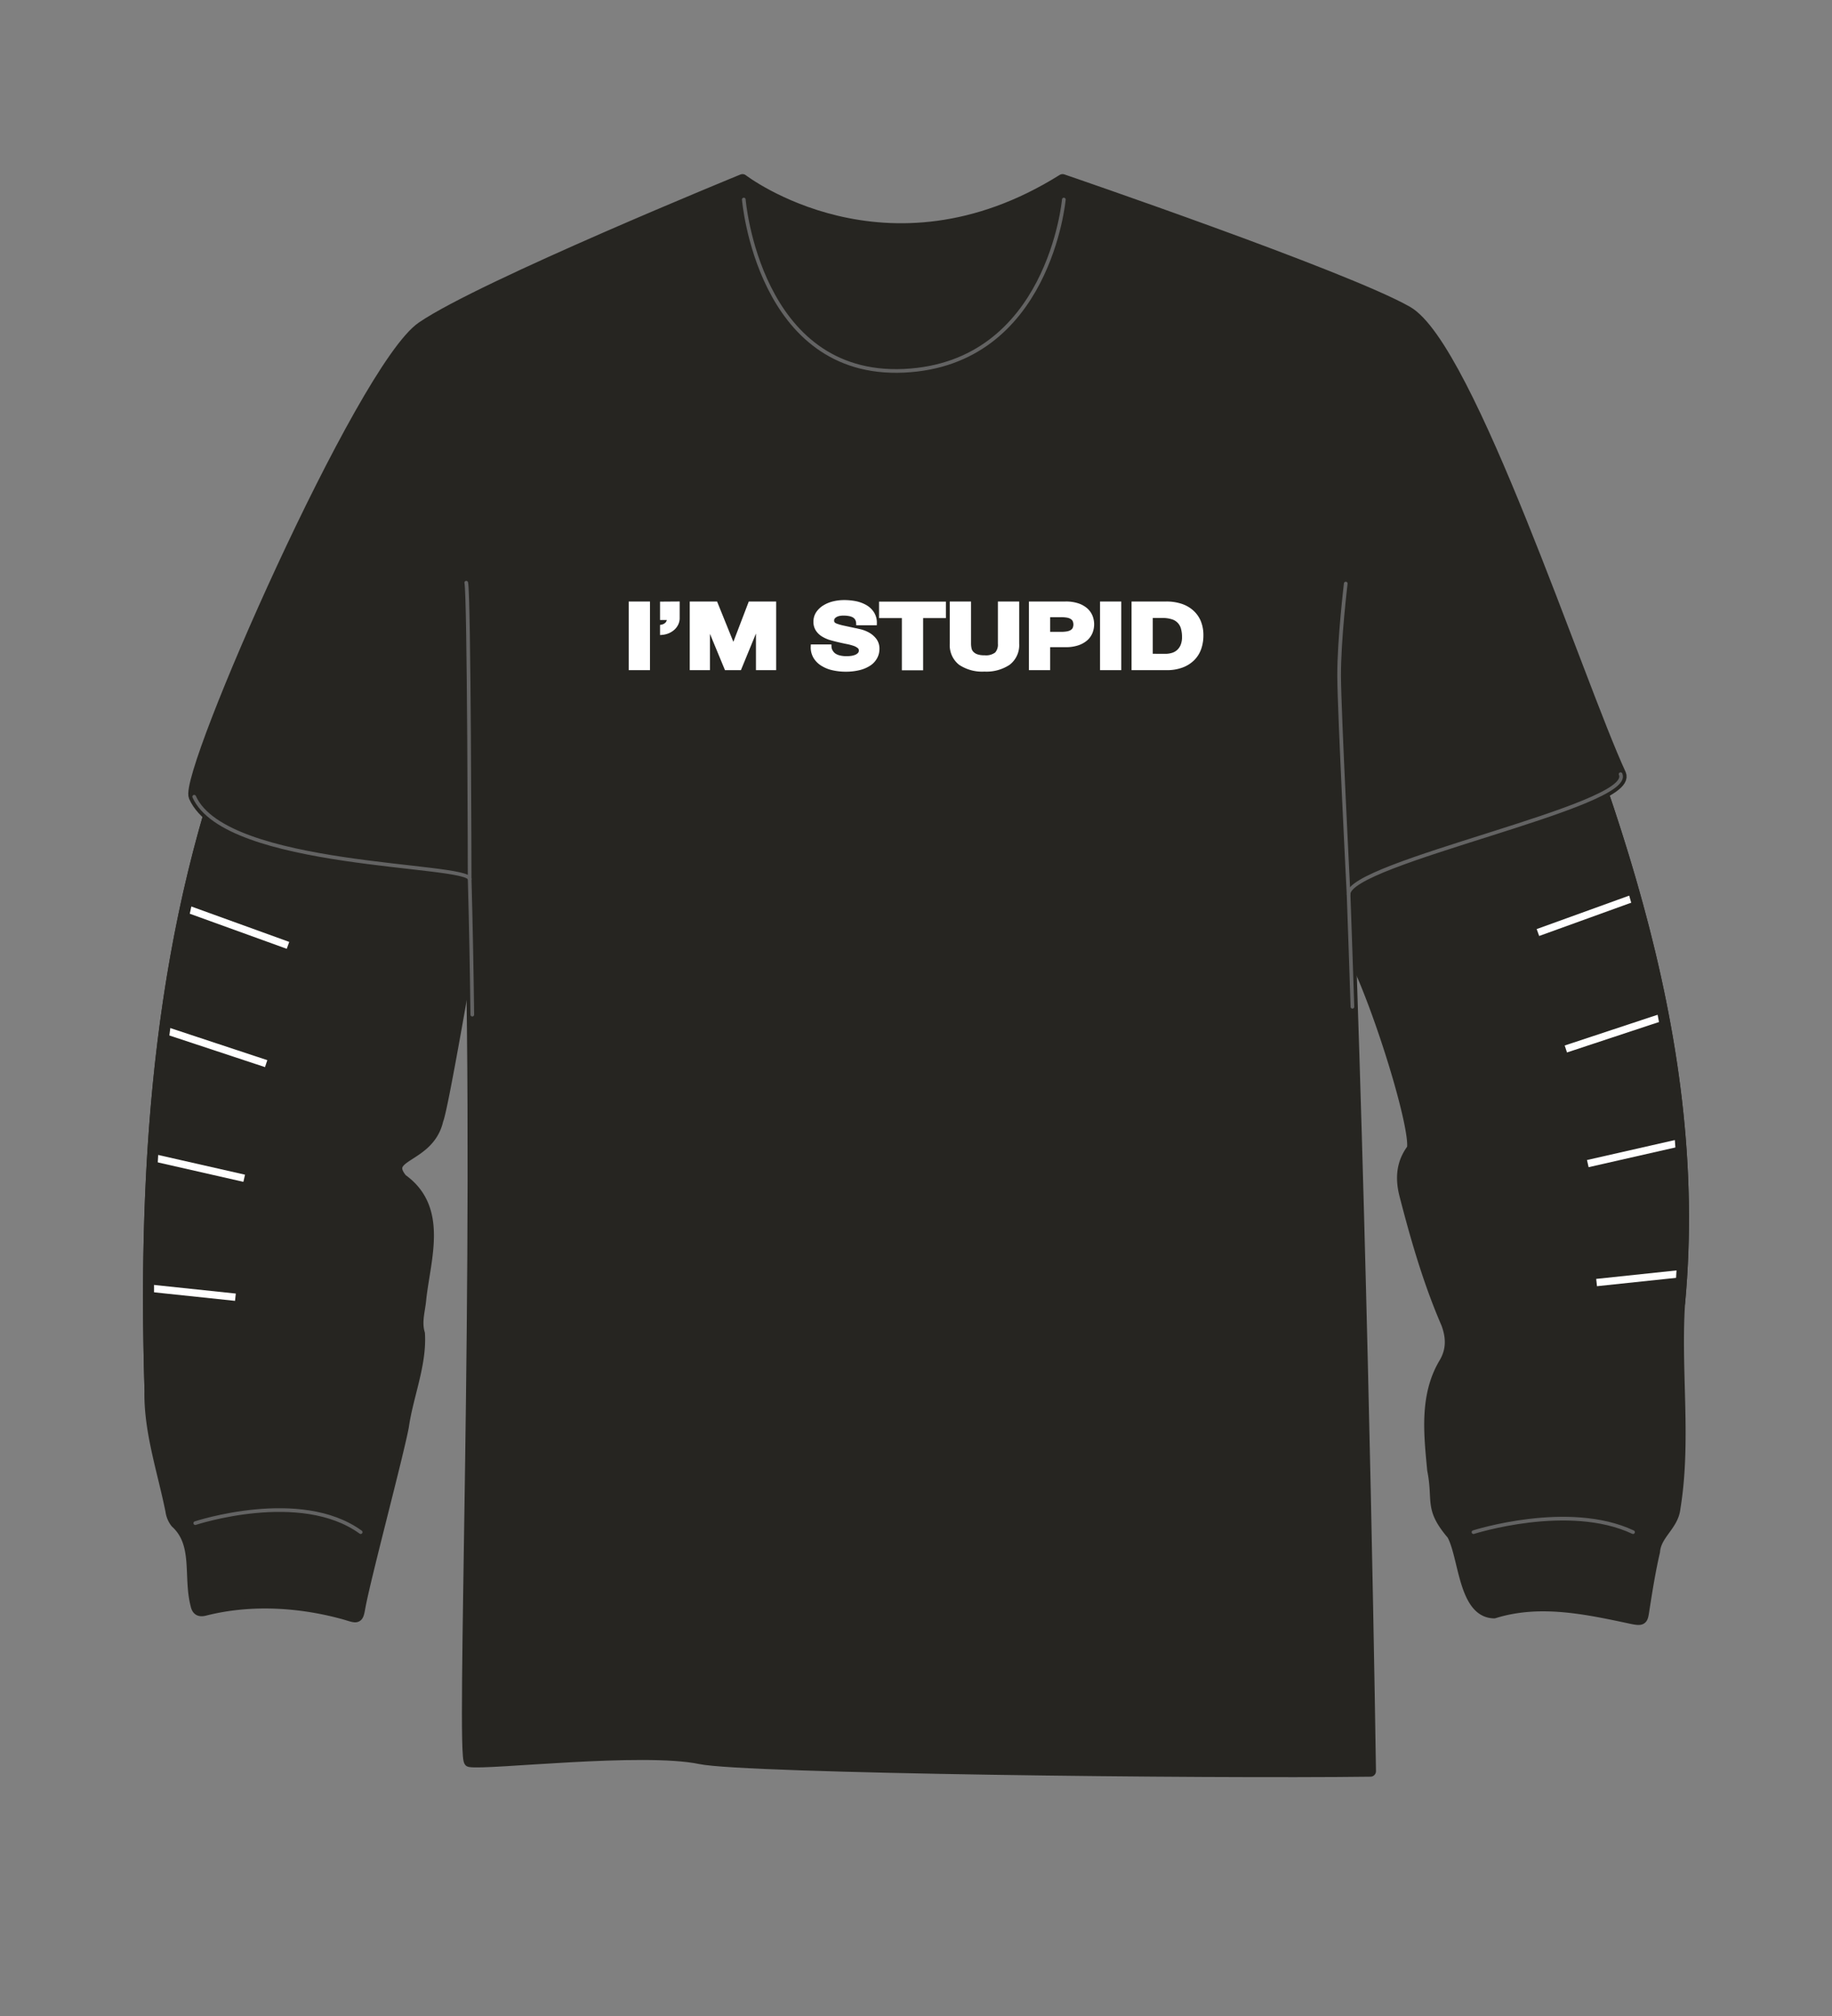 <svg xmlns="http://www.w3.org/2000/svg" width="500" height="550" viewBox="0 0 500 550"><rect x="0" y="0" width="500" height="550" fill="#808080" stroke="none"/><path d="M458.4 355.53c6.94-74.69-21.25-144.59-49.06-212.08L67.12 192.89c-23.59 59.07-28.1 123-26.19 186-.35 11.19 3.5 22.28 5.72 33.31a6.66 6.66 0 001.35 3.22c6.31 5.75 3.46 14.66 5.49 22.42.31 1.48 1 1.82 2.41 1.47 12.51-3.19 26.22-2.34 38.6 1.18 3.13.95 3.17 1.13 3.74-2.05 1.45-8 10.36-41.31 11.86-49.29 1.19-8.37 4.89-16.87 4.38-25.31-1-3.31.13-6.42.37-9.58 1.26-11.17 6-24.61-5.15-32.55-5.69-6.89 7.45-5.51 9.81-16.19 1.35-2.85 9.42-50.41 9.42-50.41l234.48-1.43c5.3-3.42 23.57 52.52 22.06 59.75-2.92 3.85-3.17 8-2.11 12.34 3.05 11.88 6.55 24 11.45 35.29 1.35 3.61 1.51 7.13-.51 10.66-5.47 9-4.19 19.56-3.29 29.27 1.72 8.67-.95 10.26 5.33 17.63 3.31 5.84 3.1 21.26 11.44 21.4 12.55-3.9 25.32-1.07 37.8 1.58 2.67.5 2.68.28 3.08-2.33.83-5.36 1.69-10.73 2.91-16 .35-4.68 5.07-7.11 5.56-11.78 3.03-18.49.07-37.31 1.27-55.96z" fill="#262521" stroke="#262521" stroke-linecap="round" stroke-linejoin="round" stroke-width="3"/><path fill="none" stroke="#fff" stroke-miterlimit="10" stroke-width="2" d="M78.6 257.91l-27.21-9.84m21.25 42.11l-26.72-8.84m20.73 40.11l-25.71-5.84m23.31 38.29l-23.71-2.5"/><path d="M67.12 192.89c-23.59 59.07-28.1 123-26.19 186" fill="none" stroke="#262521" stroke-linecap="round" stroke-linejoin="round" stroke-width="3"/><path fill="none" stroke="#fff" stroke-miterlimit="10" stroke-width="2" d="M419.74 254.41l27.22-9.84m-19.6 41.61l26.72-8.84m-20.73 40.11l25.71-5.84m-23.31 38.29l23.71-2.5"/><path d="M458.4 355.53c6.94-74.69-21.25-144.59-49.06-212.08" fill="none" stroke="#262521" stroke-linecap="round" stroke-linejoin="round" stroke-width="3"/><path d="M53.29 415.54S82 406.06 98.44 418m303.71 0s25.94-8.3 43.55 0" fill="none" stroke="#636363" stroke-linecap="round" stroke-linejoin="round"/><path d="M442.3 211.2C430.81 186.37 401 94.64 384.07 85S290 49 290 49c-48.17 30.16-87.35 0-87.35 0s-71.04 29-87.46 40.21S50.21 211.11 53 217.36c8.72 19.52 74.76 18.19 75.18 22.46 3 106.81-2.33 240.33 0 240.76 4.74.88 47.28-4.07 62.93-.79 12.3 2.57 138.3 4 182.93 3.42 0 0-1.75-121.85-6-239.22-.28-8.54 78.25-24.17 74.26-32.79z" fill="#262521" stroke="#262521" stroke-linecap="round" stroke-linejoin="round" stroke-width="3"/><path d="M369.11 274.67c-.33-10.2-.68-20.46-1.05-30.68-.3-8.54 78.23-24.17 74.24-32.79M53 217.36c8.72 19.52 74.76 18.19 75.18 22.46.34 12.07.57 24.47.72 37" fill="none" stroke="#636363" stroke-linecap="round" stroke-linejoin="round"/><path d="M368.06 244s-2.53-49.69-2.58-59.5 1.81-25.3 1.81-25.3m-239.11 80.62s-.13-77.52-.93-80.85M203 54.43s4 48.55 43.67 46.73 43.68-46.73 43.68-46.73" fill="none" stroke="#636363" stroke-linecap="round" stroke-linejoin="round"/><path d="M176.78 164.72v17.49h-4.57v-17.49zm8.1 0v3.75a3.54 3.54 0 01-.27 1.52 4 4 0 01-.86 1.25 4.78 4.78 0 01-1.32.89 5.16 5.16 0 01-1.67.45V171a2.56 2.56 0 001.51-.95 2.73 2.73 0 00.41-1.53h-1.92v-3.77zm10.41 0l4.85 12h.06l4.59-12h6.43v17.49h-4.28v-12.39h-.05l-5.09 12.39h-3.52l-5.08-12.27h-.06v12.27h-4.27v-17.49zm31.5 13.18a3.08 3.08 0 001 1 4.68 4.68 0 001.46.56 8.45 8.45 0 001.75.18 10.31 10.31 0 001.31-.08 5.39 5.39 0 001.3-.33 2.83 2.83 0 001-.67 1.54 1.54 0 00.41-1.09 1.4 1.4 0 00-.54-1.15 4.44 4.44 0 00-1.41-.74 14.2 14.2 0 00-2-.51c-.73-.15-1.48-.31-2.23-.49s-1.53-.37-2.27-.6a8.6 8.6 0 01-2-.92 4.74 4.74 0 01-1.41-1.41 3.69 3.69 0 01-.53-2 4 4 0 01.68-2.34 5.72 5.72 0 011.79-1.66 8.41 8.41 0 012.5-1 12.07 12.07 0 012.79-.32 15.88 15.88 0 013.12.3 9 9 0 012.66 1 5.45 5.45 0 011.84 1.76 4.64 4.64 0 01.69 2.58h-4.42a2.77 2.77 0 00-.39-1.3 2.48 2.48 0 00-.89-.81 4.34 4.34 0 00-1.26-.41 9.46 9.46 0 00-1.56-.13 6.82 6.82 0 00-1.1.1 3.47 3.47 0 00-1 .34 2.42 2.42 0 00-.75.62 1.46 1.46 0 00-.29.93 1.34 1.34 0 00.24.83 2.06 2.06 0 00.91.59 13.59 13.59 0 001.89.54l3.15.68q.58.11 1.62.36a8.36 8.36 0 012.05.82 5.83 5.83 0 011.75 1.5 3.78 3.78 0 01.75 2.42 4.57 4.57 0 01-.56 2.22 5 5 0 01-1.64 1.78 8.59 8.59 0 01-2.7 1.16 14.94 14.94 0 01-3.74.42 15.15 15.15 0 01-3.32-.36 8.83 8.83 0 01-2.85-1.11 5.78 5.78 0 01-2-1.94 5 5 0 01-.7-2.79h4.42a2.83 2.83 0 00.48 1.47zm13.75-9.9v-3.24h17V168h-6.22v14.25h-4.56V168zm34.64 12.87a10.83 10.83 0 01-6.51 1.73 10.72 10.72 0 01-6.52-1.72 6.14 6.14 0 01-2.31-5.28v-10.88h4.56v10.88a6.5 6.5 0 00.15 1.39 2.53 2.53 0 00.61 1.21 3.35 3.35 0 001.29.86 6.11 6.11 0 002.22.33 4.79 4.79 0 003.37-.92 3.88 3.88 0 00.93-2.87v-10.88h4.57v10.88a6.11 6.11 0 01-2.36 5.27zm15.64-16.15a10 10 0 013.31.48 6.54 6.54 0 012.23 1.26 4.85 4.85 0 011.25 1.79 5.69 5.69 0 01.39 2.08 5.75 5.75 0 01-.39 2.07 4.8 4.8 0 01-1.25 1.8 6.54 6.54 0 01-2.23 1.26 10 10 0 01-3.31.48H286v6.27h-4.56v-17.49zm-1.25 8.28a10.54 10.54 0 001.51-.1 3.83 3.83 0 001.28-.38 2.26 2.26 0 00.89-.79 2.93 2.93 0 000-2.7 2.34 2.34 0 00-.89-.79 3.83 3.83 0 00-1.28-.38 10.54 10.54 0 00-1.51-.1H286V173zm15.84-8.28v17.49h-4.56v-17.49zm12.96 0a12.52 12.52 0 013.74.54 8.39 8.39 0 013 1.62 7.48 7.48 0 012 2.69 9.44 9.44 0 01.71 3.8 10.48 10.48 0 01-.58 3.52 7.49 7.49 0 01-1.76 2.79 8.29 8.29 0 01-2.94 1.85 11.51 11.51 0 01-4.14.68h-8.95v-17.49zm-.32 14.28a6.85 6.85 0 001.92-.27 4.38 4.38 0 001.66-.89 4.5 4.5 0 001.16-1.63 6.14 6.14 0 00.43-2.45 8.75 8.75 0 00-.3-2.38 4.23 4.23 0 00-2.85-3 8.61 8.61 0 00-2.83-.4H314v11z" fill="#fff" stroke="#fff" stroke-linecap="round" stroke-miterlimit="10" stroke-width="1.24"/></svg>
